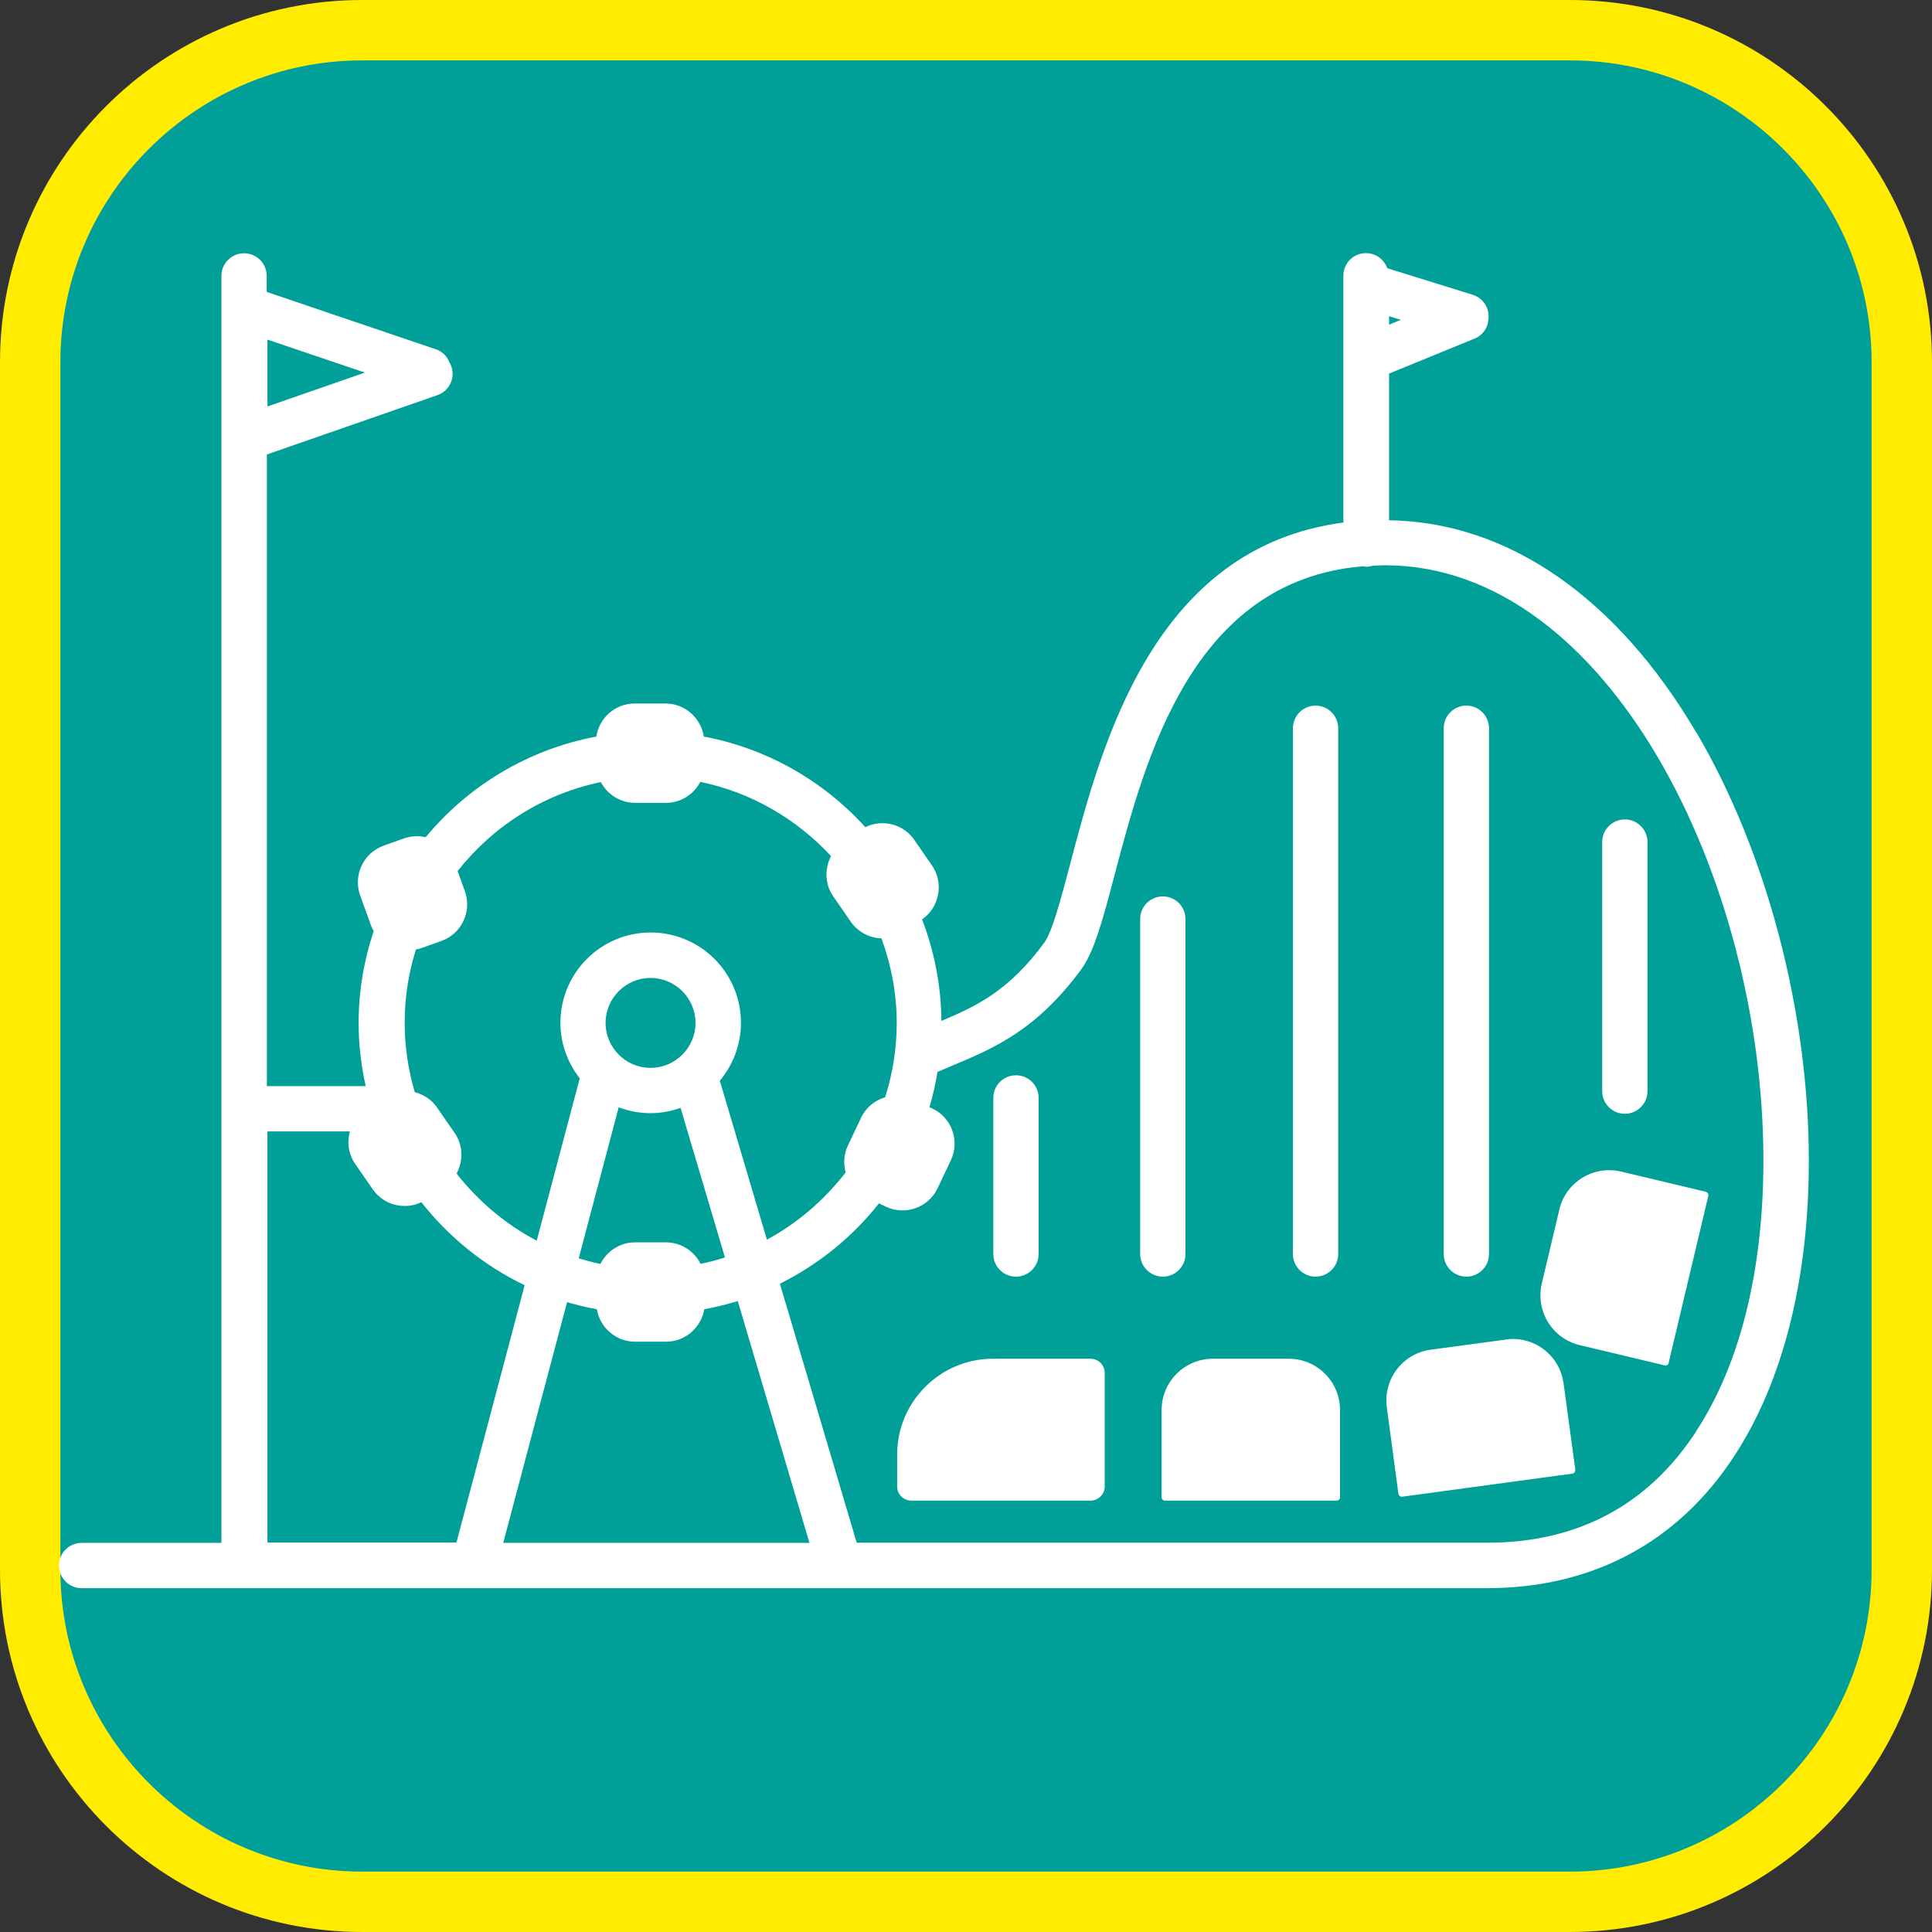 <?xml version="1.0" encoding="UTF-8"?><svg xmlns="http://www.w3.org/2000/svg" viewBox="0 0 128 128"><rect x="0" y="0" width="128" height="128" fill="#333333" stroke="none"/><defs><style>.cls-1{fill:#fff;}.cls-2{fill:#ffec00;}.cls-3{fill:#00a099;}</style></defs><g id="cuadrobase"><g><rect class="cls-3" x="2" y="2" width="124" height="124" rx="22" ry="22"/><path class="cls-2" d="M104,4c11.03,0,20,8.97,20,20V104c0,11.03-8.97,20-20,20H24c-11.03,0-20-8.97-20-20V24C4,12.97,12.97,4,24,4H104m0-4H24C10.75,0,0,10.75,0,24V104C0,117.25,10.75,128,24,128H104c13.25,0,24-10.75,24-24V24c0-13.25-10.75-24-24-24h0Z"/></g></g><g id="figura"><g><path class="cls-1" d="M67.31,84.58c.83,0,1.5-.67,1.5-1.5v-10.34c0-.83-.67-1.5-1.5-1.5s-1.5,.67-1.5,1.5v10.34c0,.83,.67,1.5,1.5,1.5Z"/><path class="cls-1" d="M78.54,83.08v-22.19c0-.83-.67-1.5-1.5-1.5s-1.5,.67-1.5,1.5v22.19c0,.83,.67,1.5,1.5,1.5s1.5-.67,1.5-1.5Z"/><path class="cls-1" d="M87.16,84.58c.83,0,1.5-.67,1.5-1.5V48.25c0-.83-.67-1.5-1.5-1.5s-1.5,.67-1.5,1.5v34.83c0,.83,.67,1.5,1.5,1.5Z"/><path class="cls-1" d="M97.15,84.58c.83,0,1.5-.67,1.5-1.5V48.25c0-.83-.67-1.5-1.5-1.5s-1.5,.67-1.5,1.5v34.83c0,.83,.67,1.5,1.5,1.5Z"/><path class="cls-1" d="M107.65,73.79c.83,0,1.5-.67,1.5-1.5v-16.5c0-.83-.67-1.5-1.5-1.5s-1.5,.67-1.5,1.5v16.5c0,.83,.67,1.5,1.5,1.5Z"/><path class="cls-1" d="M112.4,48.56c-5.29-8.99-12.51-13.98-20.37-14.09v-9.72l5.67-2.32c.45-.18,.75-.56,.87-.99,0,0,0-.02,.01-.03,0-.02,0-.03,0-.05,0-.01,0-.03,0-.04,.19-.76-.24-1.55-1.01-1.79l-5.66-1.76c-.21-.58-.76-1-1.41-1-.83,0-1.5,.67-1.5,1.5v16.35c-12.57,1.65-16,14.65-18.1,22.63-.61,2.3-1.18,4.47-1.71,5.2-2.33,3.17-4.44,4.19-6.82,5.19-.02-2.37-.48-4.64-1.28-6.73h0c1.16-.8,1.46-2.41,.65-3.58l-1.17-1.69c-.73-1.06-2.12-1.39-3.24-.84-2.77-3.05-6.49-5.21-10.7-6-.19-1.23-1.25-2.19-2.53-2.19h-2.06c-1.28,0-2.35,.96-2.53,2.19-4.52,.85-8.49,3.26-11.31,6.67-.46-.11-.96-.09-1.44,.08l-1.35,.48c-1.33,.48-2.03,1.96-1.55,3.29l.7,1.94c.05,.15,.12,.29,.2,.42-.64,1.92-1,3.96-1,6.09,0,1.44,.17,2.84,.47,4.19h-6.55V30.11l11.3-3.93c.78-.27,1.2-1.13,.92-1.91-.03-.09-.07-.17-.12-.25-.15-.4-.47-.74-.91-.88l-11.2-3.8v-1.06c0-.83-.67-1.5-1.5-1.5s-1.5,.67-1.5,1.5V102.22H5.41c-.83,0-1.5,.67-1.5,1.5s.67,1.5,1.5,1.5H98.51c6.97,0,12.64-3.02,16.38-8.74,3.24-4.95,4.95-11.73,4.95-19.6,0-9.81-2.78-20.4-7.43-28.32Zm-20.37-27.61l.78,.24-.78,.32v-.56Zm-52.23,30.85c.43,.82,1.28,1.39,2.27,1.39h2.06c.99,0,1.84-.57,2.27-1.39,3.39,.7,6.39,2.47,8.66,4.92-.43,.82-.42,1.85,.14,2.66l1.17,1.69c.48,.69,1.24,1.07,2.03,1.1,.64,1.75,1.01,3.63,1.01,5.6,0,1.72-.27,3.37-.77,4.93-.68,.2-1.27,.67-1.59,1.35l-.88,1.86c-.27,.57-.3,1.19-.14,1.76-1.41,1.83-3.18,3.36-5.22,4.46l-3.12-10.53c.87-1.04,1.4-2.38,1.4-3.84,0-3.3-2.68-5.98-5.98-5.98s-5.98,2.68-5.98,5.98c0,1.39,.48,2.66,1.28,3.68l-2.85,10.76c-2.07-1.09-3.88-2.62-5.31-4.45,.45-.83,.44-1.87-.13-2.69l-1.17-1.69c-.36-.53-.9-.86-1.47-1.01-.43-1.46-.67-3-.67-4.59,0-1.7,.26-3.33,.75-4.87,.11-.02,.23-.04,.34-.08l1.35-.48c1.33-.48,2.03-1.96,1.55-3.29l-.48-1.34c2.34-2.97,5.67-5.11,9.51-5.9Zm-.26,34.94c.21,1.21,1.26,2.15,2.53,2.15h2.06c1.27,0,2.32-.93,2.53-2.15,.76-.14,1.5-.32,2.22-.54l4.75,16.02h-20.29l4.23-15.95c.64,.19,1.3,.35,1.97,.47Zm6.88-3c-.42-.84-1.29-1.43-2.29-1.43h-2.06c-1,0-1.87,.59-2.29,1.43-.49-.1-.97-.23-1.44-.37l2.65-10.01c.66,.25,1.37,.39,2.11,.39,.7,0,1.36-.13,1.99-.35l2.94,9.91c-.52,.17-1.06,.31-1.6,.42Zm-3.32-12.99c-1.64,0-2.98-1.34-2.98-2.98s1.34-2.98,2.98-2.98,2.98,1.34,2.98,2.98-1.34,2.98-2.98,2.98ZM24.16,24.69l-6.44,2.24v-4.43l6.44,2.18Zm-6.44,50.27h5.46c-.2,.71-.1,1.5,.35,2.15l1.17,1.69c.73,1.05,2.1,1.38,3.22,.85,1.82,2.32,4.16,4.21,6.84,5.5l-4.52,17.05h-12.52v-27.25Zm94.66,19.87c-3.2,4.9-7.87,7.38-13.86,7.38H56.76l-5.09-17.16c2.56-1.28,4.8-3.09,6.56-5.32l.47,.22c1.28,.6,2.82,.05,3.42-1.23l.88-1.86c.6-1.28,.05-2.82-1.23-3.42l-.19-.09c.23-.76,.4-1.54,.53-2.33,.31-.13,.61-.26,.91-.39,2.76-1.15,5.61-2.33,8.61-6.4,.87-1.19,1.43-3.29,2.2-6.21,2.07-7.85,5.16-19.55,16.44-20.5,.08,.01,.17,.03,.25,.03,.15,0,.29-.03,.43-.07,.27-.01,.53-.03,.81-.03,14.77,0,25.07,20.78,25.07,39.42,0,7.29-1.54,13.5-4.46,17.96Z"/><path class="cls-1" d="M72.25,90.02h-6.47c-3.49,0-6.34,2.85-6.34,6.34v2.12c0,.52,.42,.94,.94,.94h11.87c.52,0,.94-.42,.94-.94v-7.52c0-.52-.42-.94-.94-.94Z"/><path class="cls-1" d="M85.38,90.02h-5.02c-1.88,0-3.4,1.52-3.4,3.4v5.78c0,.12,.1,.22,.22,.22h11.38c.12,0,.22-.1,.22-.22v-5.78c0-1.88-1.52-3.4-3.4-3.4Z"/><path class="cls-1" d="M99.77,88.75l-4.98,.67c-1.86,.25-3.16,1.96-2.91,3.82l.77,5.73c.02,.12,.13,.2,.25,.19l11.28-1.53c.12-.02,.2-.13,.19-.25l-.78-5.73c-.25-1.86-1.96-3.16-3.82-2.91Z"/><path class="cls-1" d="M113.02,78.96l-5.62-1.34c-1.83-.43-3.66,.69-4.09,2.52l-1.16,4.89c-.43,1.83,.69,3.66,2.52,4.09l5.62,1.34c.12,.03,.24-.04,.26-.16l2.63-11.07c.03-.12-.04-.24-.16-.26Z"/></g></g></svg>